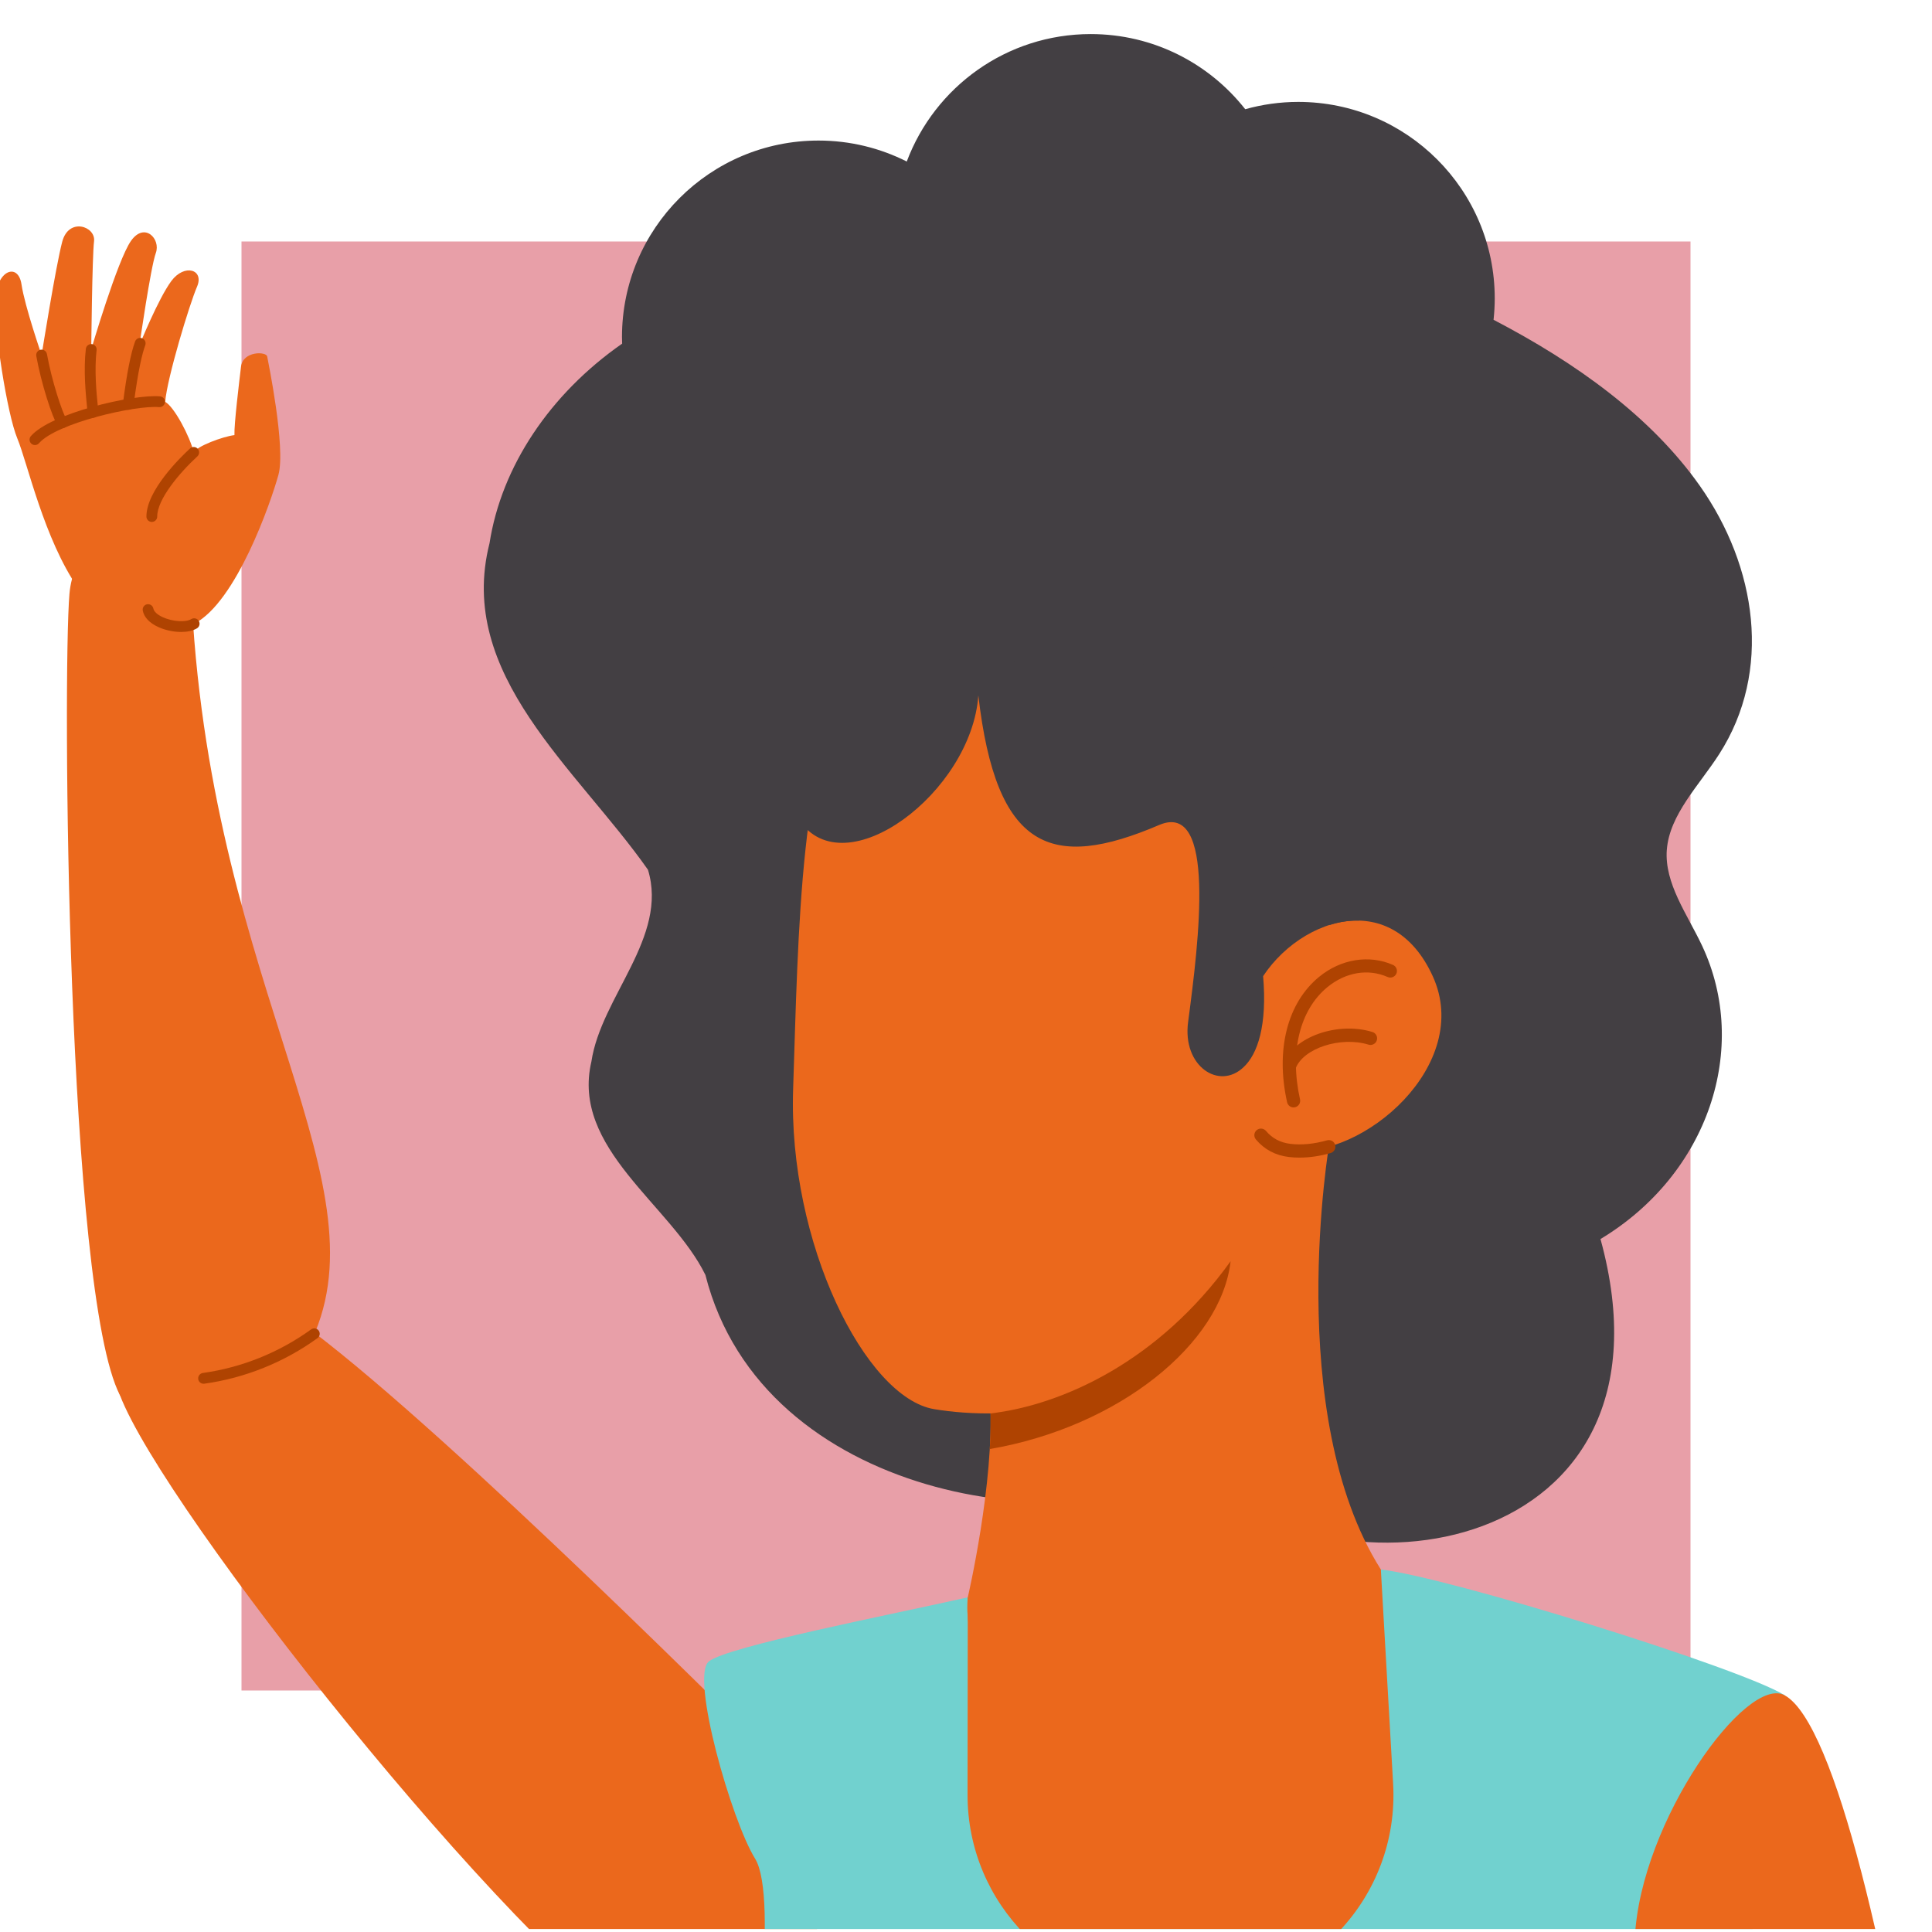 <?xml version="1.0" encoding="UTF-8"?>
<svg id="Camada_1" xmlns="http://www.w3.org/2000/svg" xmlns:xlink="http://www.w3.org/1999/xlink" viewBox="0 0 800 800">
  <defs>
    <style>
      .cls-1 {
        fill: none;
      }

      .cls-2 {
        fill: #e89fa8;
      }

      .cls-3 {
        fill: #af4301;
      }

      .cls-4 {
        fill: #433f43;
      }

      .cls-5 {
        fill: #eb681c;
      }

      .cls-6 {
        fill: #71d1cf;
      }

      .cls-7 {
        clip-path: url(#clippath);
      }
    </style>
    <clipPath id="clippath">
      <rect class="cls-1" y="-1.23" width="800" height="800"/>
    </clipPath>
  </defs>
  <rect class="cls-2" x="100" y="100" width="600" height="600"/>
  <g class="cls-7">
    <g>
      <g>
        <g>
          <path class="cls-5" d="M119.02,543.78c50.25,34.05,175.63,158.54,204,186.97,36.98,37.06,9.31,153.89-51.85,113.94-61.48-40.16-203.4-219.49-221.49-266.95-18.09-47.46,45-50.46,69.34-33.97Z"/>
          <path class="cls-5" d="M49.68,577.74c-22.11-42.43-23.75-298.69-20.92-331.85,2.83-33.16,49.11-45.93,50.06-11.05,4.57,166.56,79.39,249.65,51.7,316.75-27.3,66.15-80.84,26.16-80.84,26.16Z"/>
          <path class="cls-3" d="M84.29,572.98c-1.1,0-2.06-.81-2.21-1.93-.17-1.22.68-2.35,1.91-2.53,16.14-2.25,31.64-8.49,44.84-18.05,1.01-.73,2.4-.5,3.13.5.73,1,.5,2.4-.5,3.13-13.79,9.98-29.99,16.51-46.85,18.86-.1.01-.21.02-.31.02Z"/>
        </g>
        <g>
          <path class="cls-5" d="M32.35,243.54l48.06,14.73c17.44-8.92,31.78-50.39,34.88-61.63,3.1-11.24-4.26-46.9-4.65-49.03-.39-2.13-10.08-2.33-10.85,4.26-.78,6.59-2.91,24.03-2.71,28.3-4.85.58-15.7,4.65-16.86,7.17-1.55-6.59-8.14-18.99-11.82-20.93.78-9.88,10.08-40.51,13.18-47.68,3.1-7.17-5.23-9.69-10.66-2.33-5.43,7.36-13.18,26.55-13.18,26.55,0,0,4.65-32.37,6.78-38.18,2.13-5.81-4.65-12.99-10.27-5.04-5.62,7.95-16.47,44.96-16.47,44.96,0,0,.39-38.57,1.16-44.77.78-6.2-10.47-10.08-13.18.19-2.71,10.27-8.53,46.9-8.53,46.9,0,0-6.98-20.16-8.33-29.26-1.36-9.11-10.27-6.01-10.85,6.2-.58,12.21,4.85,47.29,9.11,57.56,4.26,10.27,11.05,41.67,25.19,62.02Z"/>
          <path class="cls-3" d="M62.87,216.12c-1.24,0-2.24-1-2.24-2.24,0-10.7,13.83-24.28,18.07-28.19.92-.84,2.33-.78,3.16.12.84.91.78,2.33-.13,3.16-7.67,7.08-16.63,17.85-16.63,24.91,0,1.24-1,2.24-2.24,2.24Z"/>
          <path class="cls-3" d="M75.05,261.69c-3.29,0-6.8-.81-9.47-2.03-3.66-1.66-5.96-4.09-6.46-6.84-.22-1.22.58-2.38,1.79-2.6,1.21-.23,2.38.58,2.6,1.79.23,1.23,1.69,2.56,3.91,3.57,4.03,1.83,9.45,2.19,11.83.76,1.06-.63,2.44-.28,3.07.78.63,1.06.29,2.43-.78,3.07-1.77,1.05-4.08,1.49-6.5,1.49Z"/>
          <path class="cls-3" d="M14.47,184.29c-.52,0-1.04-.18-1.47-.55-.93-.81-1.03-2.22-.22-3.16,8.25-9.5,42.24-17.4,53.47-16.46,1.23.1,2.15,1.18,2.05,2.41-.1,1.23-1.21,2.15-2.41,2.05-10.03-.86-42.54,6.65-49.73,14.94-.44.51-1.07.77-1.69.77Z"/>
          <path class="cls-3" d="M53.12,169.68c-.09,0-.19,0-.29-.02-1.23-.16-2.09-1.28-1.94-2.5,1.56-12.27,3.27-20.94,5.06-25.78.43-1.16,1.71-1.76,2.88-1.32,1.16.43,1.75,1.72,1.32,2.88-1.15,3.1-2.92,9.92-4.82,24.78-.15,1.13-1.11,1.96-2.22,1.96Z"/>
          <path class="cls-3" d="M38.48,172.99c-1.16,0-2.14-.9-2.23-2.08-.04-.61-.13-1.46-.23-2.51-.52-5.31-1.5-15.18-.47-23.96.14-1.22,1.22-2.07,2.49-1.96,1.23.15,2.1,1.26,1.96,2.49-.98,8.3-.03,17.86.48,23,.11,1.1.2,2,.24,2.63.09,1.23-.84,2.3-2.07,2.39-.05,0-.11,0-.16,0Z"/>
          <path class="cls-3" d="M25.78,177.33c-.73,0-1.45-.36-1.88-1.02-2.3-3.53-6.84-17.56-8.87-28.89-.22-1.22.59-2.38,1.81-2.6,1.23-.2,2.38.59,2.6,1.81,2,11.13,6.4,24.45,8.22,27.25.67,1.04.38,2.42-.66,3.09-.38.24-.8.36-1.21.36Z"/>
        </g>
      </g>
      <g>
        <path class="cls-4" d="M690.2,351.86c1.1-14.56,13.4-26.68,21.7-39.62,22.05-34.36,15.56-77.6-8.06-111.11-20.14-28.57-51.16-50.89-85.39-68.71.31-2.91.49-5.86.49-8.85,0-44.94-36.43-81.37-81.37-81.37-7.61,0-14.96,1.07-21.95,3.02-14.9-18.94-38-31.11-63.97-31.11-34.87,0-64.61,21.94-76.18,52.77-10.99-5.54-23.4-8.68-36.55-8.68-44.94,0-81.37,36.43-81.37,81.37,0,.91.04,1.82.07,2.72-29.88,20.82-49.98,50.88-54.92,82.66-13.84,54.52,36.09,93.18,65.61,135.2,8.48,27.89-19.42,52.6-23.42,79.41-8.49,36.03,32.94,59.3,47.2,88.35,23.66,93.41,152.28,110.77,202.65,80.42,57.65,58.29,204.1,36.26,167.99-95.27,44.78-26.95,61.93-79.23,42.06-121.48-6.13-13.03-15.65-25.79-14.6-39.74Z"/>
        <g>
          <path class="cls-6" d="M327.39,1015.38c5.81,27.38.54,62.27-11.01,106.38h335.19c-16.72-191.45,93.11-279.54,87.41-419.83-18.91-11.56-139.51-48.95-167.2-52.03l-171.04,11.52c-31.82,7.19-99.65,20.34-107.26,26.57-7.61,6.23,9.33,65.75,19.2,81.67,9.87,15.92-.51,98.98-9.51,117.67-9,18.69-43.61,73.37,24.23,128.05Z"/>
          <g>
            <g>
              <path class="cls-5" d="M354.85,279.48c-23.72,27.78-24.28,107.43-26.43,171.45-2.14,63.69,29.94,127.82,58.4,132.57,28.46,4.74,91.15,3.88,132.49-53.73l31.24-56.98v-188.63l-195.7-4.68Z"/>
              <g>
                <path class="cls-5" d="M400.74,661.42s11.09-47.63,9.27-80.99l72-94.3,68.54-13.34s-19.41,112.81,21.23,177.11c-46.43,96.92-176.97,76.16-171.04,11.52Z"/>
                <path class="cls-3" d="M509.57,522.25c-3.86,34.12-46.29,68.61-99.73,77.77.46-5.48.27-8.81.34-14.75,29.83-3.51,69.7-21.67,99.39-63.02Z"/>
              </g>
            </g>
            <g>
              <path class="cls-5" d="M523.01,404.22c16.07-24.26,53.56-36.55,70.26,0,16.7,36.55-28.68,75.84-59.23,72.15-29.61-3.58-17.49-62.39-11.03-72.15Z"/>
              <path class="cls-3" d="M538.16,479.35c-1.52,0-3-.09-4.46-.26-5.56-.67-10.16-3.11-13.66-7.26-.98-1.16-.83-2.89.32-3.86,1.15-.97,2.87-.83,3.86.32,2.62,3.1,5.93,4.85,10.13,5.36,4.62.55,9.71.07,15.13-1.46,1.49-.41,2.98.44,3.38,1.89.41,1.46-.44,2.97-1.9,3.38-4.45,1.26-8.74,1.88-12.81,1.88Z"/>
              <g>
                <path class="cls-3" d="M535.64,458.56c-1.26,0-2.39-.87-2.68-2.14-4.84-21.73.1-41.14,13.23-51.91,9.02-7.41,20.75-9.31,30.62-4.96,1.38.61,2.01,2.23,1.4,3.61-.61,1.38-2.24,2-3.61,1.4-8.09-3.58-17.41-2-24.94,4.18-11.49,9.44-15.74,26.81-11.35,46.48.33,1.48-.6,2.94-2.08,3.27-.21.04-.41.06-.6.06Z"/>
                <path class="cls-3" d="M533.96,444.13c-.32,0-.65-.06-.97-.17-1.41-.54-2.13-2.12-1.59-3.53,4.17-11.06,22.46-17.56,36.9-13.1,1.45.45,2.25,1.98,1.81,3.43-.44,1.44-1.96,2.25-3.42,1.81-11.53-3.56-27.03,1.48-30.17,9.8-.41,1.1-1.46,1.77-2.56,1.77Z"/>
              </g>
            </g>
            <path class="cls-4" d="M523.03,404.21c1.75,20.31-2.26,32.22-8.04,37.63-10.16,9.79-25.5-.37-23.01-18.7,4.46-33.68,11.69-91.62-11.98-81.54-44.71,19.14-67.51,10.45-74.89-53.63-2.85,40.18-55.31,79.56-74.16,51.65l-2.48-19.07,25.43-48.44,202.01,4.82,6.94,104.26c-15.05-.44-30.83,9.42-39.82,23.01Z"/>
          </g>
          <path class="cls-5" d="M738.98,701.98c42.45,23.32,89.76,403.13,75.27,415.21-14.49,12.08-82.68-47.5-96.25-70.04-13.58-22.54-43.32-196.43-41.04-244.73,2.29-48.3,46.25-109.1,62.02-100.44Z"/>
          <path class="cls-5" d="M400.74,661.42l-.1,81.73c-.05,45.37,36.71,82.18,82.08,82.18h12.19c47.18,0,84.65-39.68,81.95-86.78l-5.08-88.65-171.04,11.52Z"/>
        </g>
      </g>
    </g>
  </g>
</svg>